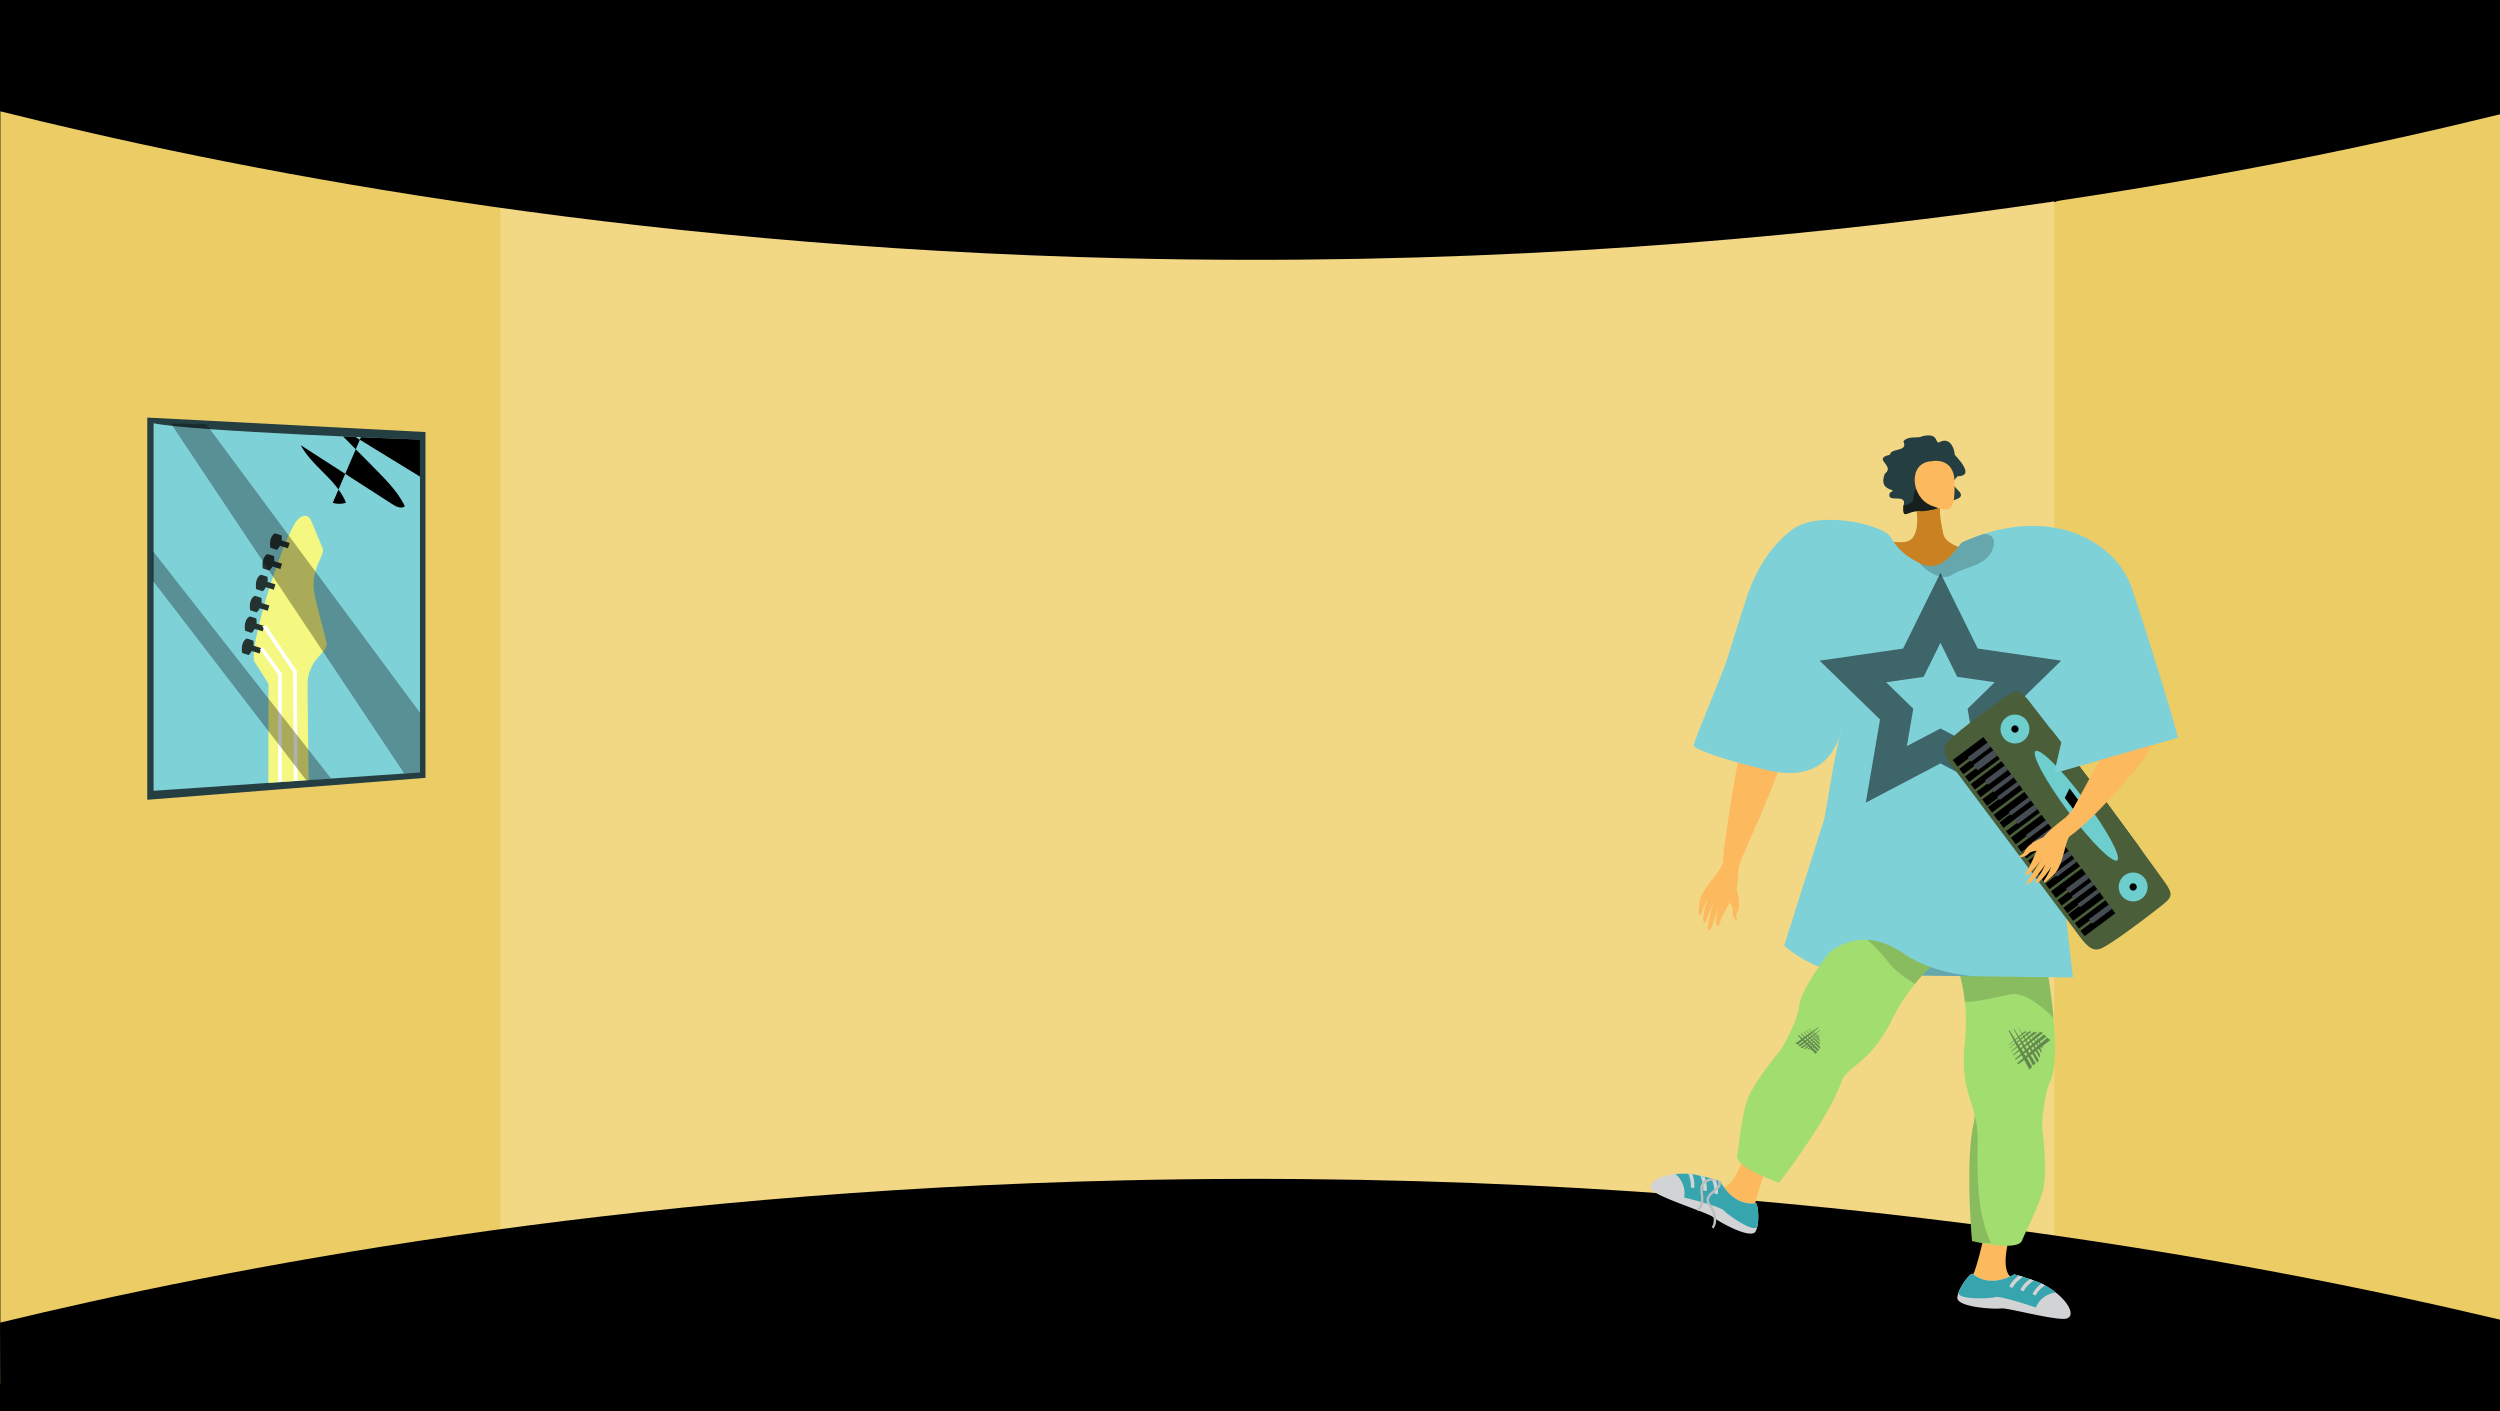 <svg xmlns="http://www.w3.org/2000/svg" xmlns:xlink="http://www.w3.org/1999/xlink" width="1366" height="771" viewBox="0 0 1366 771"><defs><style>.a,.ae,.r{fill:none;}.b{clip-path:url(#a);}.ag,.c{fill:#000;}.d{fill:#ebcc65;}.e{fill:#f2d785;}.f{fill:#fcb95d;}.aa,.ac,.ad,.ae,.f,.g,.h,.l,.m,.o,.p,.q,.r,.s,.z{fill-rule:evenodd;}.g{fill:#a1dd6f;}.h,.k{opacity:0.15;}.i{opacity:0.5;}.ad,.j{fill:#243330;}.l,.n{fill:#d1d3d4;}.m{fill:#36a5ad;}.o{fill:#c98121;}.p{fill:#f7805c;}.q,.y{fill:#7fd1d8;}.r{stroke:#3e6569;stroke-width:16.904px;}.ae,.r{stroke-miterlimit:10;}.s,.w{opacity:0.2;}.t{fill:#4a5e3a;}.u{fill:#6dcecd;}.v{fill:#454c53;}.x{fill:#bcbec0;}.ab,.z{fill:#243e41;}.aa{fill:#171f1c;}.ac{fill:#f5f880;}.ae{stroke:#fff;stroke-width:2px;}.af{clip-path:url(#b);}.ag{opacity:0.31;}</style><clipPath id="a"><rect class="a" width="1366" height="771" transform="translate(5943.632)"/></clipPath><clipPath id="b"><path class="a" d="M6027.538,231.249V432.086L6173.1,422.049V240.176S6048.288,235.745,6027.538,231.249Z"/></clipPath></defs><g transform="translate(-5943.632)"><g class="b"><rect class="c" width="1366" height="771" transform="translate(5943.632)"/><path class="d" d="M7309.632,9.537V768L7067.4,700.414l-32.991-6.263,1.636-558.092,30.118-25.56Z"/><path class="d" d="M6259.929,125.471l-16.051,556.371-300.044,74.4V6.188l298.844,93.571Z"/><path class="e" d="M6641.61,89.071H6217V706.455h849.165V89.071Z"/><path class="c" d="M5943.632,60.78c121.657,30.38,335.7,73.888,615,80.372,352.972,8.194,622.429-47.1,751-78.7V0h-1366Z"/><path class="c" d="M5943.632,722.684c121.657-29.39,335.7-71.481,615-77.753,352.972-7.928,622.429,45.568,751,76.133v47.19L5943.832,771Z"/></g><path class="f" d="M6893.429,469.3c-.2,1.044.662,13.976-1.944,18.986s-7.088,12.122-7.832,15.1c-.876,3.5-2.825,3.263-2.23-1.043.387-2.8,1.705-8.189,2.308-9.181.292-.48-1.24,2.892-2.592,6.762-1.437,4.114-2.736,8.746-3.667,8.389-1.807-.69,1.512-13.074,2.472-15.013a42.108,42.108,0,0,0-2.449,5.162c-.95,2.43-1.624,5.486-2.52,5.589-1.412.162-.508-6.954,1.7-11.884-.134-.2-1.4,1.037-3.526,7.142-.214.613-1.416,1.747-1.283-.632.279-5.007-.03-7.263,3.307-12.609,3.255-5.214,8.368-9.892,10.013-14.909Z"/><path class="f" d="M6901.35,378.871c-6.008,21.737-15.158,75.668-15.8,87.91a24.731,24.731,0,0,1,8.225,6.608c.056-.3.112-.586.167-.869,3.791-10.029,23.57-51.861,26.934-69.2-2.772-5.894,10.8,1.329,10.074.74-1.1-.9-2.223-12.106,5.492-15.246C6927.41,379.386,6906.661,359.613,6901.35,378.871Z"/><path class="f" d="M6892.413,485.663s2.713,7.445.593,12.44c-1.26,2.969-.356,3.47-.4,4.085-.159,2.042-2.779-1.741-2.183-4.573.484-2.3-2.869-5.946-2.984-7.594s.533-5.932,1.644-6.383S6892.413,485.663,6892.413,485.663Z"/><path class="f" d="M6885.185,471.163l.443-9.341,9,8.8s-.808.295-1.252,6.269-5.962.408-5.962.408Z"/><path class="f" d="M7027.235,677.373s-3.307,14.806-5.634,19.426,9.66,4.87,10.152,5.132,10.489-4.374,10.489-4.374-5.56-2.645-.883-20.874S7027.235,677.373,7027.235,677.373Z"/><path class="g" d="M7011.855,520.4c.362,5.854,4,13.914,5.416,27.024a105.72,105.72,0,0,1-.087,22.513c-2.49,23.748,4.7,32.047,5.279,39.7a11.442,11.442,0,0,1-.265,3.582c-5.063,21.211-1.035,64.885-1.035,64.885s2.174.517,5.293,1.09c7.443,1.366,20.285,3.024,22.011-1.339,2.457-6.194,10.691-21.481,12.025-30.392s-.177-25.127-.865-29.11,1.069-21.339,4.037-26.967c3.386-6.425,3.281-20.895,2.015-35.214-1.469-16.588-4.513-32.967-5.532-36.377,0,0-25.081-15.521-31.157-14.167S7011.321,511.756,7011.855,520.4Z"/><path class="h" d="M7011.855,520.4c.362,5.854,4,13.914,5.416,27.024,6.746.136,15.875-2.37,24.884-4.127,7.543-1.466,17.05,6.453,23.524,12.878-1.469-16.588-4.513-32.967-5.532-36.377,0,0-25.081-15.521-31.157-14.167S7011.321,511.756,7011.855,520.4Z"/><g class="i"><path class="j" d="M7041.658,562.994l.465.746,4.446,7.135,7.444,11.94c-.306.334-.6.681-.886,1.045-.183.234-.361.471-.536.711l-6.193-11.534c-1.857-3.477-3.725-6.971-5.257-9.839Z"/><path class="j" d="M7044.033,562l1.681,2.7,3.55,5.693,6.655,10.672a13.982,13.982,0,0,0-1.357,1.182c-1.291-2.406-3.355-6.25-5.437-10.126-1.7-3.176-3.4-6.371-4.708-8.812q-.336-.635-.634-1.2Z"/><path class="j" d="M7056.682,580.523c-1.94-3.609-9.566-17.8-10.434-19.534l.019-.009,11.236,18.013-.18,1.143C7057.106,580.259,7056.892,580.387,7056.682,580.523Z"/><path class="j" d="M7049.258,561.7c.165.433,8.753,16.4,8.753,16.4l.3-1.888Z"/><path class="j" d="M7051.924,562.31c.132.346,6.991,13.093,6.991,13.093l.242-1.506Z"/><path class="j" d="M7053.879,562.546c.1.276,5.585,10.459,5.585,10.459l.2-1.2Z"/><path class="j" d="M7045.9,580.845l16.387-13.866q.784.7,1.6,1.371c-4.7,3.562-11.6,8.8-17.568,13.305Z"/><path class="j" d="M7044.693,578.529l15.738-13.318q.621.633,1.27,1.234c-3.943,2.991-11.05,8.379-16.711,12.655Z"/><path class="j" d="M7043.55,576.3l14.475-12.249,1.223-.113q.264.3.536.6c-2.719,2.064-10.6,8.042-16.041,12.148Q7043.646,576.488,7043.55,576.3Z"/><path class="j" d="M7042.569,574.292l12.2-10.326,2.182-.2s-8.974,6.813-14.258,10.8C7042.653,574.471,7042.611,574.382,7042.569,574.292Z"/><path class="j" d="M7041.727,572.459l10.332-8.742,1.744-.161s-7.888,5.989-12,9.082C7041.78,572.578,7041.753,572.519,7041.727,572.459Z"/><path class="j" d="M7040.947,571.1l8.667-7.334,1.4-.129s-6.847,5.2-9.989,7.56C7041,571.169,7040.972,571.137,7040.947,571.1Z"/></g><path class="k" d="M7022.2,613.219c-5.063,21.211-1.035,64.885-1.035,64.885s2.174.517,5.293,1.09c.022-.453,5.37.391,5.134-.072-9.759-19.1-6.916-50.577-7.433-58.834-.119-1.9-.25-7.654-1.694-10.651A11.442,11.442,0,0,1,7022.2,613.219Z"/><path class="l" d="M7070.952,720.645c-5.628-.088-16.667-2.6-24.72-4.271h-.006c-.256-.058-.494-.107-.738-.156-4.2-.861-7.476-1.457-8.535-1.285-.116.022-.256.035-.424.049-.416.037-.99.064-1.685.066-6.269.034-22.232-1.389-21.714-6.171a11.821,11.821,0,0,1,.667-2.688c.068-.188.136-.377.217-.563a.339.339,0,0,1,.018-.031c.1-.25.2-.506.319-.76.007-.005.007-.005.008-.012,2.134-4.7,6.3-9.379,6.982-8.82,9.155,7.489,20.045,1.882,22.314.573.282-.163.429-.26.429-.26s.378.083,1.093.263c.388.1.885.238,1.47.4.318.087.661.185,1.035.294.127.039.254.071.38.116.305.086.628.18.97.285.165.051.329.1.506.161h.006c.93.292,1.965.632,3.1,1.028.711.245,1.453.509,2.238.8,1.18.429,2.445.916,3.782,1.447.124.059.253.124.376.189.661.317,1.305.659,1.935,1.005a43.085,43.085,0,0,1,5.935,3.921l0,.007C7075.517,713.019,7077.894,720.757,7070.952,720.645Z"/><path class="m" d="M7066.919,706.229a13.343,13.343,0,0,0-10.9,8.2s-4.207-1.445-9-2.9c-.413-.122-.838-.245-1.263-.368-.767-.228-1.547-.457-2.323-.672-.667-.186-1.329-.365-1.972-.534-3.582-.934-6.708-1.547-7.8-1.215-2.967.893-20.67,1.587-19.858-2.556a2.066,2.066,0,0,1,.217-.563.339.339,0,0,1,.018-.031,4.936,4.936,0,0,0,.319-.76c.007-.005.007-.005.008-.012,2.134-4.7,6.3-9.379,6.982-8.82,9.155,7.489,20.045,1.882,22.314.573.282-.163.429-.26.429-.26s.378.083,1.093.263c.388.1.885.238,1.47.4.318.087.661.185,1.035.294.127.039.254.071.38.116.305.086.628.18.97.285.165.051.329.1.506.161h.006c.93.292,1.965.632,3.1,1.028.711.245,1.453.509,2.238.8,1.18.429,2.445.916,3.782,1.447.124.059.253.124.376.189.661.317,1.305.659,1.935,1.005a43.085,43.085,0,0,1,5.935,3.921Z"/><path class="n" d="M7049.032,697.672c-.214.146-.517.359-.89.641a19.482,19.482,0,0,0-3.627,3.436,9.255,9.255,0,0,0-.932,1.41c-.1.19-.191.389-.274.588l-1.816-.742a9.984,9.984,0,0,1,1.351-2.3V700.7a14.55,14.55,0,0,1,1.132-1.32,21.775,21.775,0,0,1,2.67-2.4c.318.087.661.185,1.035.294.127.039.254.071.38.116C7048.367,697.473,7048.69,697.567,7049.032,697.672Z"/><path class="n" d="M7054.886,699.66c-1.234.855-4.437,3.276-5.517,5.935l-1.822-.743c1.016-2.5,3.437-4.7,5.1-5.99C7053.359,699.107,7054.1,699.371,7054.886,699.66Z"/><path class="n" d="M7060.979,702.3c-1.451,1.067-4.051,3.22-5,5.567l-1.815-.742a16.028,16.028,0,0,1,4.885-5.83C7059.705,701.613,7060.349,701.955,7060.979,702.3Z"/><path class="o" d="M7034.063,302.186s-26.359-.376-28.618-10.544-2.636-15.713,0-21.6-15.063,6.539-15.063,6.539,1.883,7.908,0,13.933-6.025,6.146-12.426,5.521,0,19.708,0,19.708,22.931,2.487,24.645,3.315,25.437.3,26.567,0S7034.063,302.186,7034.063,302.186Z"/><path class="p" d="M7042.007,460.2c-1.072.081-6.179-2.069-14.347,3.112s-16.517,13.279-22.7,12.034-2.04-8.291,1.535-9.837c3.218-1.392,9.295-3.2,7.979-5.513s-4.182-2.048-7.07.008-5.193.075-4.2-1.077,8.153-5.263,9.881-5.609c1.277-.256,7.086,1.494,10.137.756s15.172-4.759,15.172-4.759Z"/><path class="q" d="M6935.918,422.922l.649-.89A9.479,9.479,0,0,0,6935.918,422.922Z"/><path class="q" d="M6868.955,407.519c4.2,4.3,34.074,11.879,40.9,13.438,37.325,8.512,39.9-24.087,39.9-24.087l-4.374,22L6940.5,447.2l-22,69.5a60.989,60.989,0,0,0,14.255,9.331c1.022.5,2.1.989,3.222,1.461a65.031,65.031,0,0,0,23.567,5.2c2.947,0,33.952.373,63.262.733a.019.019,0,0,0,.026,0c.255.007.5.007.753.013,27.188.334,52.681.662,52.681.662l-4.7-41.621-2.534-22.473-1.735-15.342-5.455-48.372-.406-3.575,4.591,19.8,67.551-19.507s-3.706-16.429-25-81.315c-7.878-24.012-39.394-43.349-80.929-29.971a107.511,107.511,0,0,0-11.866,4.61c-2.043.929-9.855,17.562-22.493,11.708-.268-.125-.537-.249-.8-.387-11.538-5.566-14.176-11.911-16.069-14.517,0-.013-.007-.013-.013-.02-.066-.078-.124-.157-.184-.235-1.329-1.677-4.564-3.451-8.99-4.957-7.976-2.718-19.841-4.708-30.076-3.517-5.2.6-9.98,2-13.62,4.564-10.189,7.158-19.632,19.822-25.4,37.122q-.531,1.581-1.015,3.209c-.163.5-.327,1.015-.5,1.519-1.461,4.512-2.941,9.122-4.414,13.777-1.506,4.754-3,9.541-4.466,14.289C6884.876,368.228,6871.4,399.124,6868.955,407.519Z"/><path class="r" d="M7003.88,332.14,6989.1,362.09l-33.051,4.8,23.916,23.312-5.646,32.918,29.562-15.542,29.562,15.542L7027.8,390.2l23.917-23.312-33.051-4.8Z"/><path class="s" d="M7058.18,457.726c4.086,5.108,10.366,24.746,13.4,34.751l-9.724-86.181-2.521-11.2c-15.715-14.1-9.01,27.044-10.628,39.525S7052.633,450.791,7058.18,457.726Z"/><path class="s" d="M6992.5,307.661c3.739,4.845,12.488,9.829,17.51,6.541,7.413-4.845,20.666-4.852,22.978-16.174.917-4.479-1.762-6.05-5.33-6.306a109.133,109.133,0,0,0-11.866,4.61c-2.043.93-9.855,17.563-22.493,11.709C6993.032,307.916,6992.763,307.792,6992.5,307.661Z"/><path class="p" d="M6935.918,422.922l.649-.89A9.479,9.479,0,0,0,6935.918,422.922Z"/><path class="t" d="M7041.922,379.034c4.121-2.537,6.279-1.116,10.525,4.19,4.16,5.2,30.938,40.084,37.664,49.044l-.941.7-.322-.431.769,1.029.942-.705c6.252,8.382,32.119,43.742,35.934,49.2,3.9,5.57,4.226,7.519.629,10.758s-22.285,17.369-29.518,21.962-10.008,7.085-17.36-2.738c-7.306-9.761-27.864-37.229-34.131-45.6l-1.839-2.455-34.132-45.6c-7.352-9.823-4.121-11.675,2.326-17.322S7037.8,381.571,7041.922,379.034Z"/><path class="t" d="M7089.44,431.371c4.106,5.505,15.284,20.749,24.531,33.421l-22.16,16.586-24.45-32.667L7042.129,415l22.159-16.585C7073.841,410.858,7085.316,425.88,7089.44,431.371Z"/><path class="t" d="M7089.663,431.671c3.8,5.1,14.167,19.253,22.516,30.73l-22.159,16.585-22.671-30.292-22.983-30.7,22.161-16.586C7075.184,412.652,7085.845,426.585,7089.663,431.671Z"/><path class="u" d="M7104.465,478.32a7.887,7.887,0,1,0,11.04,1.588A7.888,7.888,0,0,0,7104.465,478.32Z"/><path class="c" d="M7108.009,483.056a1.972,1.972,0,1,0,2.761.4A1.971,1.971,0,0,0,7108.009,483.056Z"/><path class="u" d="M7039.876,392.023a7.888,7.888,0,1,0,11.041,1.589A7.889,7.889,0,0,0,7039.876,392.023Z"/><path class="c" d="M7043.421,396.76a1.972,1.972,0,1,0,2.76.4A1.969,1.969,0,0,0,7043.421,396.76Z"/><rect class="c" width="20.914" height="3.735" transform="matrix(0.801, -0.599, 0.599, 0.801, 7080.431, 508.556)"/><rect class="c" width="20.915" height="3.735" transform="translate(7077.296 504.369) rotate(-36.809)"/><rect class="c" width="20.915" height="4.482" transform="translate(7073.716 499.584) rotate(-36.805)"/><rect class="c" width="20.915" height="3.736" transform="translate(7071.032 496) rotate(-36.828)"/><rect class="c" width="20.915" height="3.735" transform="matrix(0.8, -0.599, 0.599, 0.8, 7067.899, 491.814)"/><rect class="c" width="20.915" height="4.482" transform="matrix(0.801, -0.599, 0.599, 0.801, 7064.317, 487.028)"/><rect class="c" width="20.915" height="3.735" transform="translate(7061.184 482.84) rotate(-36.807)"/><rect class="c" width="20.915" height="3.735" transform="translate(7058.5 479.255) rotate(-36.822)"/><rect class="c" width="20.915" height="3.735" transform="matrix(0.8, -0.6, 0.6, 0.8, 7055.368, 475.072)"/><rect class="c" width="20.915" height="3.735" transform="matrix(0.801, -0.599, 0.599, 0.801, 7051.786, 470.284)"/><rect class="c" width="20.915" height="3.734" transform="translate(7048.652 466.097) rotate(-36.811)"/><rect class="c" width="20.914" height="3.735" transform="matrix(0.801, -0.599, 0.599, 0.801, 7045.967, 462.51)"/><rect class="c" width="20.915" height="4.481" transform="translate(7042.385 457.724) rotate(-36.804)"/><rect class="c" width="20.915" height="2.988" transform="translate(7039.702 454.139) rotate(-36.825)"/><rect class="c" width="20.914" height="3.734" transform="translate(7036.12 449.354) rotate(-36.814)"/><rect class="c" width="20.914" height="4.481" transform="matrix(0.801, -0.599, 0.599, 0.801, 7032.986, 445.166)"/><rect class="c" width="20.915" height="3.735" transform="matrix(0.801, -0.599, 0.599, 0.801, 7029.854, 440.982)"/><rect class="c" width="20.915" height="4.482" transform="matrix(0.801, -0.599, 0.599, 0.801, 7026.72, 436.794)"/><rect class="c" width="20.915" height="3.734" transform="translate(7023.586 432.606) rotate(-36.796)"/><rect class="c" width="20.915" height="3.735" transform="matrix(0.801, -0.599, 0.599, 0.801, 7020.455, 428.424)"/><rect class="c" width="20.915" height="3.735" transform="matrix(0.801, -0.599, 0.599, 0.801, 7017.322, 424.238)"/><rect class="c" width="20.915" height="3.735" transform="translate(7014.19 420.055) rotate(-36.839)"/><rect class="c" width="20.915" height="4.481" transform="matrix(0.801, -0.599, 0.599, 0.801, 7010.608, 415.268)"/><rect class="v" width="13.446" height="2.988" transform="translate(7085.067 502.286) rotate(-36.809)"/><rect class="v" width="13.445" height="2.241" transform="translate(7078.801 493.914) rotate(-36.818)"/><rect class="v" width="13.446" height="2.241" transform="matrix(0.801, -0.599, 0.599, 0.801, 7075.668, 489.729)"/><rect class="v" width="13.445" height="2.988" transform="translate(7072.536 485.542) rotate(-36.823)"/><rect class="v" width="13.445" height="2.241" transform="translate(7066.27 477.17) rotate(-36.818)"/><rect class="v" width="13.445" height="2.988" transform="matrix(0.801, -0.599, 0.599, 0.801, 7063.136, 472.984)"/><rect class="v" width="13.445" height="2.241" transform="translate(7056.87 464.611) rotate(-36.812)"/><rect class="v" width="13.444" height="2.241" transform="translate(7053.737 460.425) rotate(-36.806)"/><rect class="v" width="13.445" height="2.241" transform="translate(7050.603 456.238) rotate(-36.801)"/><rect class="v" width="13.444" height="2.988" transform="matrix(0.801, -0.599, 0.599, 0.801, 7044.338, 447.866)"/><rect class="v" width="13.446" height="2.241" transform="translate(7041.205 443.684) rotate(-36.832)"/><rect class="v" width="13.446" height="2.24" transform="translate(7034.937 435.306) rotate(-36.777)"/><rect class="v" width="13.445" height="2.242" transform="matrix(0.801, -0.599, 0.599, 0.801, 7031.804, 431.121)"/><rect class="v" width="13.445" height="2.988" transform="translate(7028.226 426.341) rotate(-36.83)"/><rect class="v" width="13.445" height="3.735" transform="translate(7021.959 417.968) rotate(-36.822)"/><rect class="v" width="13.445" height="2.988" transform="matrix(0.801, -0.599, 0.599, 0.801, 7018.826, 413.78)"/><path class="u" d="M7055.853,410.442c-2.423,1.814,5.606,16.631,17.932,33.1s24.279,28.348,26.7,26.537-5.606-16.632-17.931-33.1S7058.274,408.631,7055.853,410.442Z"/><path class="c" d="M7071.825,435.977l8.271,11.051,5.762-1.028-11.422-15.259Z"/><path class="f" d="M7117.71,362.9c.248,1.054,5.928,34.315,1.962,43.918s-35.193,44.683-47.414,51.564c0,0,3.5-14.156,3.55-15.181s23.9-42.549,24.234-47.556c.112-1.709-3.053-17.1-2.813-34.606S7117.71,362.9,7117.71,362.9Z"/><path class="f" d="M7072.206,446.658c-.694.8-11.191,8.084-13.574,13.2s-5.317,13-7.195,15.41c-2.208,2.84-.906,4.214,2.084,1.1,1.943-2.024,5.358-6.371,5.78-7.452.205-.524-1.527,2.748-3.746,6.185-2.359,3.655-5.2,7.519-4.389,8.028,1.569.986,9.248-9.228,10.2-11.17a44.061,44.061,0,0,1-2.59,5.089c-1.336,2.237-3.315,4.644-2.881,5.407.683,1.2,5.671-3.882,8.22-8.64.23-.017,0,1.729-3.5,7.149-.352.545-.541,2.182,1.223.614,3.714-3.3,5.636-4.447,7.86-10.344,2.169-5.751,2.848-12.7,5.97-16.289Z"/><path class="f" d="M7060.133,457.519s-7.313,2.463-9.963,7.193c-1.575,2.811-2.48,2.413-2.929,2.829-1.488,1.38,2.939,1.1,4.788-1.11,1.5-1.794,6.243-1.419,7.584-2.343s4.283-4.067,4-5.212S7060.133,457.519,7060.133,457.519Z"/><path class="f" d="M7072.206,446.658s2.165-1.6,6.652-8.235,2.624,4.929,2.624,4.929l-8.462,12.861Z"/><path class="q" d="M7133.588,403.013l-67.551,19.5,20.875-90.376,26.634,4.769Z"/><path class="w" d="M7013.169,518.823l10.418,14.643-34.05-.446-2.946-33.084Z"/><path class="f" d="M6908.172,639.768s-5.194,14.255-5.723,19.4-10.762-1.1-11.317-1.148-6.479-9.337-6.479-9.337,6.11.768,11.993-17.108S6908.172,639.768,6908.172,639.768Z"/><path class="g" d="M6899.071,599.244c-3.678,8.226-4.98,25.54-6.248,32.082s22.866,14.923,22.866,14.923,26.929-34.619,34.094-55.215c3.054-8.77,15.178-9.094,27.549-33.761a104.959,104.959,0,0,1,12.635-19.721c8.031-9.794,15.169-14.514,18.549-19.136,5.106-6.991-2.091-17.253-6.476-21.675s-33.88-4.856-33.88-4.856a195.4,195.4,0,0,0-13.627,14.658c-11.891,13.806-27.058,33.607-27.915,43.754-.533,6.34-8.407,21.913-11.131,24.891S6902.749,591.019,6899.071,599.244Z"/><path class="h" d="M6954.533,506.543a81.215,81.215,0,0,1,20.638,18.877c3.859,4.91,9.141,8.864,14.8,12.132,8.031-9.794,15.169-14.514,18.549-19.136,5.106-6.991-2.091-17.253-6.476-21.675s-33.88-4.856-33.88-4.856A195.4,195.4,0,0,0,6954.533,506.543Z"/><g class="i"><path class="j" d="M6937.424,561.508l-.434.35-4.155,3.348-6.951,5.6q-.351-.25-.727-.478c-.161-.1-.325-.191-.489-.283l6.792-4.786,5.8-4.066Z"/><path class="j" d="M6938.232,562.929l-1.57,1.265-3.315,2.673-6.213,5.011a8.833,8.833,0,0,0-.849-.764l5.963-4.2,5.191-3.642.7-.491C6938.172,562.829,6938.2,562.879,6938.232,562.929Z"/><path class="j" d="M6927.532,572.317c2.125-1.5,10.48-7.391,11.507-8.07l.007.011-10.487,8.46-.734-.026C6927.731,572.564,6927.634,572.439,6927.532,572.317Z"/><path class="j" d="M6938.823,566.2c-.26.137-9.658,6.771-9.658,6.771l1.212.045Z"/><path class="j" d="M6938.642,567.924c-.208.109-7.713,5.407-7.713,5.407l.967.038Z"/><path class="j" d="M6938.643,569.174c-.166.087-6.161,4.32-6.161,4.32l.772.03Z"/><path class="j" d="M6926.5,565.549l9.992,9.261q-.382.549-.742,1.114c-2.6-2.686-6.43-6.635-9.728-10.048Z"/><path class="j" d="M6927.87,564.611l9.6,8.895q-.351.44-.68.894c-2.187-2.255-6.126-6.319-9.254-9.558Z"/><path class="j" d="M6929.188,563.72l8.826,8.18.165.763q-.17.189-.333.383c-1.509-1.555-5.879-6.062-8.883-9.176Z"/><path class="j" d="M6930.376,562.948l7.441,6.9.295,1.359s-4.98-5.132-7.9-8.155Z"/><path class="j" d="M6931.466,562.277l6.3,5.84L6938,569.2s-4.378-4.511-6.641-6.862Z"/><path class="j" d="M6932.26,561.682l5.285,4.9.188.87s-3.8-3.915-5.529-5.714Z"/></g><path class="l" d="M6847.909,651.5c4.789,2.959,15.442,6.79,23.125,9.724l.006,0c.247.089.474.175.706.265,4,1.539,7.083,2.8,7.881,3.517a4.123,4.123,0,0,0,.332.27c.33.256.8.587,1.384.963,5.262,3.408,19.475,10.811,21.616,6.5a11.808,11.808,0,0,0,.887-2.623c.044-.2.088-.391.121-.592,0-.014,0-.02,0-.035.053-.263.1-.535.141-.812,0-.009,0-.009,0-.015.735-5.108-.25-11.294-1.128-11.192-11.747,1.375-17.9-9.216-19.1-11.542-.151-.289-.222-.45-.222-.45s-.363-.134-1.062-.368c-.384-.121-.874-.276-1.453-.456-.315-.1-.657-.2-1.031-.31-.127-.035-.252-.077-.383-.107q-.455-.138-.97-.283c-.166-.046-.333-.091-.513-.136l-.006,0q-1.41-.383-3.168-.807c-.732-.176-1.5-.354-2.316-.533-1.225-.275-2.553-.546-3.966-.819-.135-.018-.28-.032-.418-.044-.728-.089-1.454-.148-2.172-.2a42.862,42.862,0,0,0-7.112.1l-.009,0C6848.173,642.613,6842,647.851,6847.909,651.5Z"/><path class="m" d="M6859.074,641.527a13.34,13.34,0,0,1,4.764,12.782s4.322,1.05,9.144,2.41c.413.12.837.246,1.262.371.769.222,1.549.449,2.319.685.662.2,1.316.41,1.949.614,3.52,1.143,6.484,2.311,7.228,3.182,2.019,2.351,16.558,12.475,18.106,8.548a2.086,2.086,0,0,0,.121-.592c0-.014,0-.02,0-.035a4.948,4.948,0,0,1,.141-.812c0-.009,0-.009,0-.015.735-5.108-.25-11.294-1.128-11.192-11.747,1.375-17.9-9.216-19.1-11.542-.151-.289-.222-.45-.222-.45s-.363-.134-1.062-.368c-.384-.121-.874-.276-1.453-.456-.315-.1-.657-.2-1.031-.31-.127-.035-.252-.077-.383-.107q-.455-.138-.97-.283c-.166-.046-.333-.091-.513-.136l-.006,0q-1.41-.383-3.168-.807c-.732-.176-1.5-.354-2.316-.533-1.225-.275-2.553-.546-3.966-.819-.135-.018-.28-.032-.418-.044-.728-.089-1.454-.148-2.172-.2a42.862,42.862,0,0,0-7.112.1Z"/><path class="n" d="M6878.754,643.957c.1.239.242.582.4,1.02a19.491,19.491,0,0,1,1.2,4.849,9.21,9.21,0,0,1,.026,1.69c-.017.215-.048.43-.086.643l1.929.354a9.972,9.972,0,0,0,.1-2.666l0-.006a14.686,14.686,0,0,0-.242-1.722,21.859,21.859,0,0,0-.955-3.462c-.315-.1-.657-.2-1.031-.31-.127-.035-.252-.077-.383-.107Q6879.269,644.1,6878.754,643.957Z"/><path class="n" d="M6872.751,642.478c.579,1.385,1.973,5.15,1.45,7.972l1.935.356c.489-2.65-.365-5.809-1.069-7.8C6874.335,642.835,6873.568,642.657,6872.751,642.478Z"/><path class="n" d="M6866.195,641.419c.648,1.681,1.677,4.9,1.216,7.387l1.93.353a16.042,16.042,0,0,0-.974-7.544C6867.639,641.526,6866.913,641.467,6866.195,641.419Z"/><path class="x" d="M6876.563,657.775a8.071,8.071,0,0,0,1,1.54,11.223,11.223,0,0,1,2.392,5.961c.234,2.315-.266,4.315-1.072,5.123l.928.925a7.322,7.322,0,0,0,1.528-5.085,12.67,12.67,0,0,0-2.759-7.754c-.022-.031-.05-.065-.072-.1-2.284-2.88-1-4.436,1.875-6.873.164-.142.337-.287.518-.435.32-.266.642-.538.959-.813.163-.141.321-.286.471-.427a4.623,4.623,0,0,0,1.622-3.148,3.05,3.05,0,0,0-.082-.762c-.151-.289-.222-.45-.222-.45s-.363-.134-1.062-.368l-.373.4a1.668,1.668,0,0,1,.435,1.178,2.628,2.628,0,0,1-.56,1.428,6.463,6.463,0,0,1-1.078,1.16l-.654.547c-.1.084-.2.17-.3.248C6877.51,652.209,6874.876,654.41,6876.563,657.775Z"/><path class="x" d="M6872.709,649.022a24.563,24.563,0,0,0,.169,3.713,17.725,17.725,0,0,1,.1,3.984,5.649,5.649,0,0,1-2.346,3.98l.4.522.006,0,.394.513c.108-.081.21-.164.312-.248a6.817,6.817,0,0,0,2.5-4.4,18.143,18.143,0,0,0-.062-4.482,22.4,22.4,0,0,1-.166-3.51,3.529,3.529,0,0,1,.241-1.083,4.01,4.01,0,0,1,1.688-1.9,9.184,9.184,0,0,1,3.213-1.139c.373-.063.606-.087.621-.088l-.055-.649q-.455-.138-.97-.283c-.166-.046-.333-.091-.513-.136l-.006,0a10.615,10.615,0,0,0-2.615.954,6.343,6.343,0,0,0-1.7,1.308A4.682,4.682,0,0,0,6872.709,649.022Z"/><path class="y" d="M6932.763,526.033c1.022.5,2.1.989,3.222,1.461,6.882-8.356,23.658-23,47.756-6.509,15.414,10.549,34.98,12.206,39.073,12.441a.019.019,0,0,0,.026,0c.485.033.747.04.747.04l.006-.027,6.26-19.775-25.97-47.258-32.315.314s-38.131,47.638-38.249,48C6933.248,514.934,6932.979,521.057,6932.763,526.033Z"/><path class="z" d="M7013.254,260.2c-3.438,4.495-4.383,2.737,1.224,8.7,2.525,3.871-3.471,3.927-7.732,5.974a8.11,8.11,0,0,0-2.414,1.647c-2.114,1.824-6.33,2.214-10.335,2.8-8.522-1.023-10.592,5.741-10.347-2.8.034-.112.078-.223.1-.334,2.092-7.22-9.89-.6-7.442-7.02,5.6-2.537-6.853.245-2.8-10.335,5.963-4.45-7.287-8.133,2.8-10.347.656-3.971,10.034-1.324,7.342-7.342,2.692-3.238,7.777-1.38,10.347-2.8,10.268-2.314,5.963,5.507,10.335,2.8,5.8-1.958,7.309,5.518,7.353,7.342C7015.012,252.071,7022.121,260.2,7013.254,260.2Z"/><path class="aa" d="M7006.746,274.877a8.11,8.11,0,0,0-2.414,1.647c-2.114,1.824-6.33,2.214-10.335,2.8-8.522-1.023-10.592,5.741-10.347-2.8.034-.112.078-.223.1-.334,2.793-.523,5.353-1.542,5.351-3.749,0-9.963,11.8-11.088,11.8-11.088s3.207,6.771,3.408,7.505C7004.41,269.237,7005.556,272.051,7006.746,274.877Z"/><path class="f" d="M6998.853,252.052s12.8-3,12.8,11.9-1.506,16.793-12.8,12.274S6986.05,252.727,6998.853,252.052Z"/><path class="ab" d="M6176.119,236.072V425l-63.53,5.02-.29.02-6.89.54-.18.01-8.65.69-6.29.5h-.03L6024.1,437V228.153Z"/><path class="y" d="M6173.1,240.173V422.052l-60.85,4.19-21.96,1.52-62.75,4.321V231.253C6048.289,235.742,6173.1,240.173,6173.1,240.173Z"/><path class="ac" d="M6112.249,426.242l-21.96,1.52v-2.58l.01-18.43v-.61l.01-6.67.01-17.77.01-8.16v-.56l6.26-.04,6.82-.04,1.43-.01,6.76-.04h.02v.21l.08,6.58.35,29.81.14,11.52Z"/><path class="ac" d="M6091.843,375.911l-9.017-14.13c-3.9-6.11,13.451-62.209,22.08-76.046,2.4-3.849,6.782-5.971,8.776-1.173l6.235,15c1.691,4.071-7.9,11.869-4.036,27.167l6.1,24.126c1.114,4.409-4.512,6.682-7.453,12.3s-2.925,8.774-3.067,13.852S6093.46,382.38,6091.843,375.911Z"/><rect class="j" width="3.055" height="6.557" transform="translate(6094.704 297.633) rotate(-72.557)"/><path class="ad" d="M6094.9,300.455a8.644,8.644,0,0,0,2.57-7.937l-3.426-1.077c-1.059.212-3.506,2.412-2.687,7.839Z"/><rect class="j" width="3.056" height="6.558" transform="translate(6090.573 308.934) rotate(-72.543)"/><path class="ad" d="M6090.773,311.755a8.65,8.65,0,0,0,2.57-7.934l-3.43-1.079c-1.055.211-3.5,2.412-2.684,7.838Z"/><rect class="j" width="3.055" height="6.558" transform="translate(6086.96 320.251) rotate(-72.531)"/><path class="ad" d="M6087.16,323.073a8.635,8.635,0,0,0,2.57-7.934l-3.426-1.079c-1.059.212-3.5,2.413-2.684,7.841Z"/><rect class="j" width="3.055" height="6.558" transform="matrix(0.3, -0.954, 0.954, 0.3, 6083.659, 331.781)"/><path class="ad" d="M6083.859,334.6a8.647,8.647,0,0,0,2.571-7.934L6083,325.59c-1.059.212-3.506,2.412-2.684,7.839Z"/><rect class="j" width="3.055" height="6.558" transform="translate(6080.902 343.014) rotate(-72.531)"/><path class="ad" d="M6081.1,345.836a8.646,8.646,0,0,0,2.57-7.934l-3.426-1.079c-1.059.211-3.506,2.413-2.687,7.84Z"/><rect class="j" width="3.056" height="6.558" transform="matrix(0.3, -0.954, 0.954, 0.3, 6079.265, 355.11)"/><path class="ad" d="M6079.465,357.931a8.639,8.639,0,0,0,2.57-7.934l-3.427-1.079c-1.058.211-3.5,2.413-2.683,7.839Z"/><path class="ae" d="M6086.439,354.163l8.18,11.36,1.97,2.73v46.41l-.01,12.66"/><path class="ae" d="M6088.079,342.063v.01l1.36,2.01,4.58,6.81,1.55,2.29,4.08,6.06,5.15,7.65.04,6v.5l.01,1.22.04,6.08.14,19.79.12,17.29.01,1.03.04,6.86.01,1.07"/><g class="af"><path class="c" d="M6150.09,217.36a146.721,146.721,0,0,1,41.114,46.095c1.186,2.1,2.309,4.778.972,6.739-4.712-.989-8.944-3.563-13.073-6.1l-57.862-35.489q13.9,13.919,27.661,27.868c6.048,6.13,12.185,12.414,15.949,20.119-1.808,1.606-4.658.307-6.723-1.024l-50.155-32.319c6.359,11.809,19.825,19.049,24.714,31.471a12.422,12.422,0,0,1-7.231.035"/></g><path class="ag" d="M6173.1,389.422,6056.359,231.816l-19.306-.379,127.461,191.2,8.582-.592Z"/><path class="ag" d="M6124.537,425.4l-97.463-124.434V317.2l83.915,109.193Z"/></g></svg>